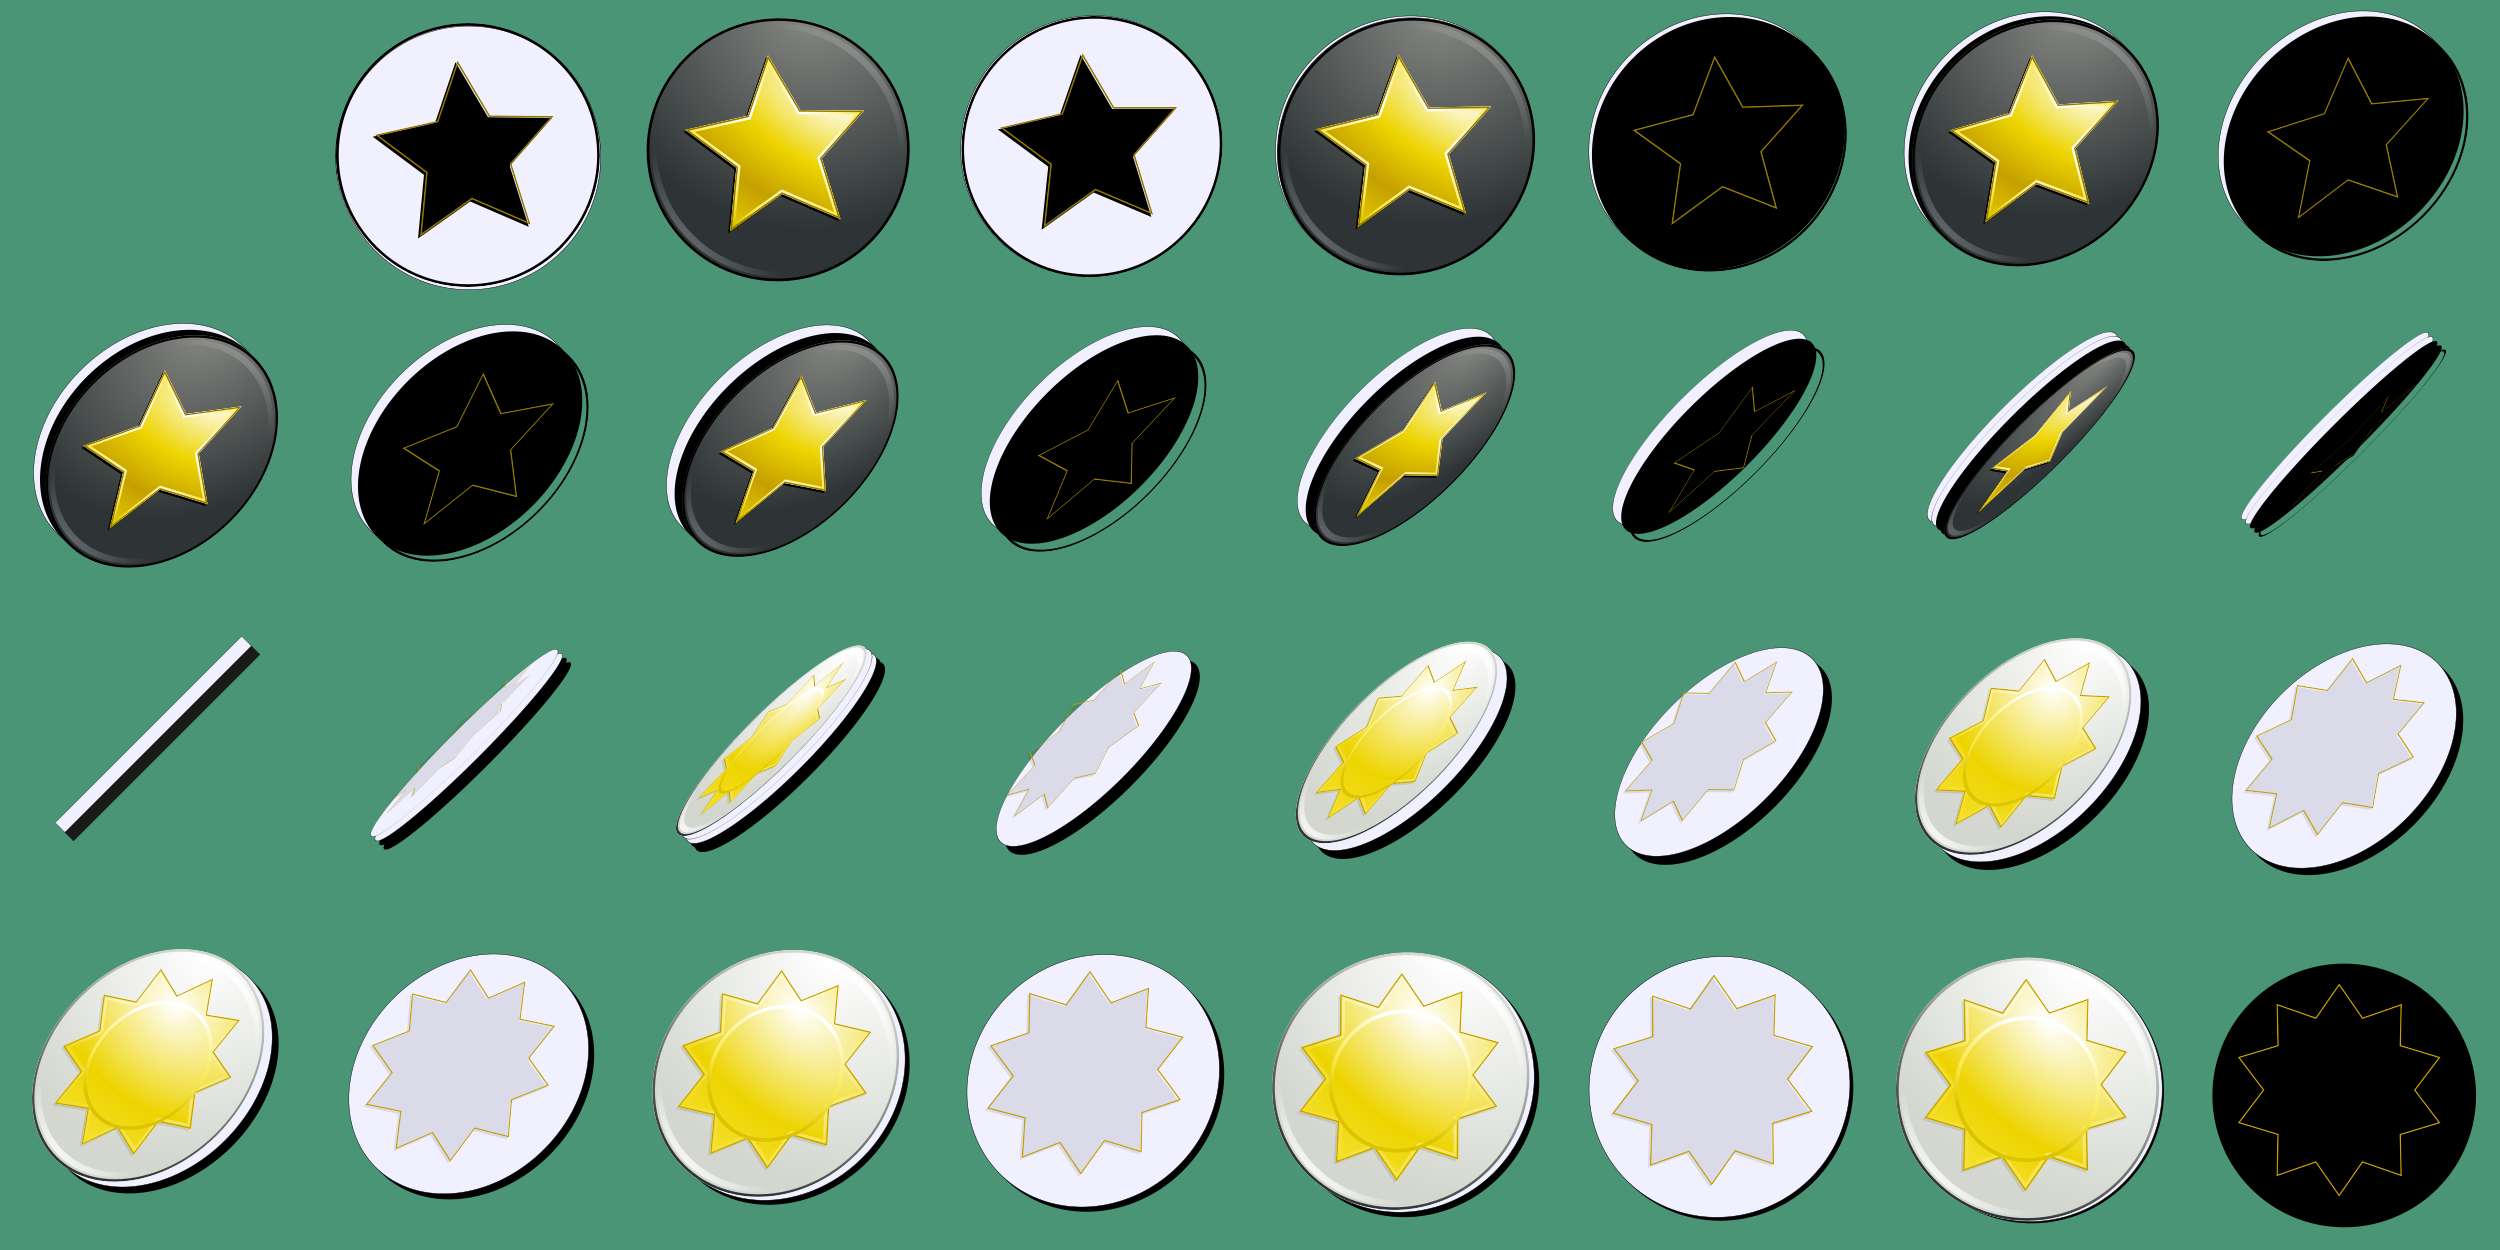 <?xml version="1.0" encoding="UTF-8" standalone="no"?>
<!-- Created with Inkscape (http://www.inkscape.org/) -->

<svg
   xmlns:dc="http://purl.org/dc/elements/1.1/"
   xmlns:cc="http://creativecommons.org/ns#"
   xmlns:rdf="http://www.w3.org/1999/02/22-rdf-syntax-ns#"
   xmlns:svg="http://www.w3.org/2000/svg"
   xmlns="http://www.w3.org/2000/svg"
   xmlns:xlink="http://www.w3.org/1999/xlink"
   xmlns:sodipodi="http://sodipodi.sourceforge.net/DTD/sodipodi-0.dtd"
   xmlns:inkscape="http://www.inkscape.org/namespaces/inkscape"
   width="512"
   height="256"
   id="svg3000"
   sodipodi:version="0.32"
   inkscape:version="0.48.4 r9939"
   version="1.0"
   sodipodi:docname="sun_and_star.svg">
  <defs
     id="defs3001">
    <clipPath
       clipPathUnits="userSpaceOnUse"
       id="clipPath3843-0">
      <path
         sodipodi:type="arc"
         style="fill:none;stroke:#000000;stroke-width:0.679;stroke-linecap:butt;stroke-linejoin:miter;stroke-miterlimit:4;stroke-opacity:1;stroke-dasharray:none;stroke-dashoffset:0;marker:none;visibility:visible;display:inline;overflow:visible;enable-background:accumulate"
         id="path3845-8"
         sodipodi:cx="-186.5"
         sodipodi:cy="103.5"
         sodipodi:rx="79.5"
         sodipodi:ry="79.5"
         d="m -107,103.5 a 79.5,79.5 0 1 1 -159,0 79.5,79.5 0 1 1 159,0 z"
         transform="matrix(1.472,0,0,1.472,403.472,15.679)" />
    </clipPath>
    <radialGradient
       inkscape:collect="always"
       xlink:href="#linearGradient5707-6"
       id="radialGradient4731"
       gradientUnits="userSpaceOnUse"
       gradientTransform="matrix(2.108,0,0,1.649,239.692,-19.529)"
       cx="-216.353"
       cy="30.086"
       fx="-216.353"
       fy="30.086"
       r="79.5" />
    <linearGradient
       id="linearGradient5707-6">
      <stop
         style="stop-color:#ffffff;stop-opacity:1"
         offset="0"
         id="stop5709-3" />
      <stop
         style="stop-color:#d3d7cf;stop-opacity:1"
         offset="1"
         id="stop5711-5" />
    </linearGradient>
    <linearGradient
       inkscape:collect="always"
       xlink:href="#linearGradient6487"
       id="linearGradient4733"
       gradientUnits="userSpaceOnUse"
       x1="-168.691"
       y1="169.963"
       x2="-204.309"
       y2="37.037" />
    <linearGradient
       inkscape:collect="always"
       id="linearGradient6487">
      <stop
         style="stop-color:#2e3436;stop-opacity:1"
         offset="0"
         id="stop6489" />
      <stop
         style="stop-color:#d3d7cf;stop-opacity:1"
         offset="1"
         id="stop6491" />
    </linearGradient>
    <filter
       color-interpolation-filters="sRGB"
       inkscape:collect="always"
       id="filter5723-0">
      <feGaussianBlur
         inkscape:collect="always"
         stdDeviation="2.434"
         id="feGaussianBlur5725-80" />
    </filter>
    <radialGradient
       inkscape:collect="always"
       xlink:href="#linearGradient5734-1"
       id="radialGradient4735"
       gradientUnits="userSpaceOnUse"
       gradientTransform="matrix(1.622,0,0,0.832,431.454,98.562)"
       cx="-186.5"
       cy="234.357"
       fx="-186.5"
       fy="234.357"
       r="76.5" />
    <linearGradient
       inkscape:collect="always"
       id="linearGradient5734-1">
      <stop
         style="stop-color:#ffffff;stop-opacity:1;"
         offset="0"
         id="stop5736-1" />
      <stop
         style="stop-color:#ffffff;stop-opacity:0;"
         offset="1"
         id="stop5738-3" />
    </linearGradient>
    <radialGradient
       inkscape:collect="always"
       xlink:href="#linearGradient5734-1"
       id="radialGradient4737"
       gradientUnits="userSpaceOnUse"
       gradientTransform="matrix(1.102,0,0,-0.565,19.014,151.214)"
       cx="-186.5"
       cy="234.357"
       fx="-186.5"
       fy="234.357"
       r="76.5" />
    <filter
       color-interpolation-filters="sRGB"
       inkscape:collect="always"
       id="filter5750-9">
      <feGaussianBlur
         inkscape:collect="always"
         stdDeviation="1.476"
         id="feGaussianBlur5752-3" />
    </filter>
    <filter
       color-interpolation-filters="sRGB"
       inkscape:collect="always"
       id="filter5186-0">
      <feGaussianBlur
         inkscape:collect="always"
         stdDeviation="0.492"
         id="feGaussianBlur5188-5" />
    </filter>
    <clipPath
       clipPathUnits="userSpaceOnUse"
       id="clipPath5084-4">
      <path
         sodipodi:type="star"
         style="color:#bebebe;fill:none;stroke:#000000;stroke-width:1.781;marker:none;visibility:visible;display:inline;overflow:visible;enable-background:new"
         id="path5086-2"
         sodipodi:sides="10"
         sodipodi:cx="-1462.125"
         sodipodi:cy="286"
         sodipodi:r1="24.915482"
         sodipodi:r2="17.853678"
         sodipodi:arg1="1.0471976"
         sodipodi:arg2="1.3613569"
         inkscape:flatsided="false"
         inkscape:rounded="0"
         inkscape:randomized="0"
         d="m -1449.667,307.577 -8.746,-4.114 -6.316,7.315 -4.657,-8.469 -9.41,2.206 1.21,-9.589 -8.909,-3.747 6.615,-7.046 -5.005,-8.268 9.493,-1.812 0.81,-9.631 8.746,4.114 6.316,-7.315 4.657,8.469 9.41,-2.206 -1.21,9.589 8.909,3.747 -6.615,7.046 5.005,8.268 -9.493,1.812 z"
         inkscape:transform-center-x="-0.43730529"
         inkscape:transform-center-y="-2.1131981"
         transform="matrix(1.506,-0.403,0.403,1.506,2174.074,-924.664)" />
    </clipPath>
    <radialGradient
       inkscape:collect="always"
       xlink:href="#linearGradient5092-5"
       id="radialGradient4739"
       gradientUnits="userSpaceOnUse"
       gradientTransform="matrix(3.299,0.884,-0.513,1.915,3510.093,1045.598)"
       cx="-1465.713"
       cy="272.055"
       fx="-1465.713"
       fy="272.055"
       r="24.371" />
    <linearGradient
       id="linearGradient5092-5">
      <stop
         style="stop-color:#ffffff;stop-opacity:1"
         offset="0"
         id="stop5094-9" />
      <stop
         id="stop5100-46"
         offset="0.5"
         style="stop-color:#edd400;stop-opacity:1" />
      <stop
         style="stop-color:#fce94f;stop-opacity:1"
         offset="1"
         id="stop5096-19" />
    </linearGradient>
    <filter
       color-interpolation-filters="sRGB"
       inkscape:collect="always"
       id="filter5088-5">
      <feGaussianBlur
         inkscape:collect="always"
         stdDeviation="0.246"
         id="feGaussianBlur5090-6" />
    </filter>
    <radialGradient
       inkscape:collect="always"
       xlink:href="#linearGradient5141-9"
       id="radialGradient4741"
       gradientUnits="userSpaceOnUse"
       gradientTransform="matrix(2.89,1.669,-0.516,0.894,2911.181,2469.895)"
       cx="-1462.125"
       cy="286"
       fx="-1462.125"
       fy="286"
       r="23.29" />
    <linearGradient
       inkscape:collect="always"
       id="linearGradient5141-9">
      <stop
         style="stop-color:#ffffff;stop-opacity:1;"
         offset="0"
         id="stop5143-5" />
      <stop
         style="stop-color:#ffffff;stop-opacity:0;"
         offset="1"
         id="stop5145-2" />
    </linearGradient>
    <radialGradient
       inkscape:collect="always"
       xlink:href="#linearGradient5216-6"
       id="radialGradient4743"
       gradientUnits="userSpaceOnUse"
       gradientTransform="matrix(1.921,-1.3190971e-7,1.20377e-7,1.753,1362.975,-192.484)"
       cx="-1479.156"
       cy="255.465"
       fx="-1479.156"
       fy="255.465"
       r="35.051" />
    <linearGradient
       id="linearGradient5216-6">
      <stop
         style="stop-color:#ffffff;stop-opacity:1"
         offset="0"
         id="stop5218-4" />
      <stop
         id="stop5226-7"
         offset="0.316"
         style="stop-color:#ffffff;stop-opacity:1" />
      <stop
         id="stop5224-8"
         offset="0.783"
         style="stop-color:#fce94f;stop-opacity:1" />
      <stop
         style="stop-color:#dbc400;stop-opacity:1"
         offset="1"
         id="stop5220-8" />
    </linearGradient>
    <clipPath
       clipPathUnits="userSpaceOnUse"
       id="clipPath3843-4-4">
      <path
         sodipodi:type="arc"
         style="fill:none;stroke:#000000;stroke-width:0.679;stroke-linecap:butt;stroke-linejoin:miter;stroke-miterlimit:4;stroke-opacity:1;stroke-dasharray:none;stroke-dashoffset:0;marker:none;visibility:visible;display:inline;overflow:visible;enable-background:accumulate"
         id="path3845-4-1"
         sodipodi:cx="-186.5"
         sodipodi:cy="103.5"
         sodipodi:rx="79.5"
         sodipodi:ry="79.5"
         d="m -107,103.5 a 79.5,79.5 0 1 1 -159,0 79.5,79.5 0 1 1 159,0 z"
         transform="matrix(1.472,0,0,1.472,403.472,15.679)" />
    </clipPath>
    <radialGradient
       inkscape:collect="always"
       xlink:href="#linearGradient5707-9-0"
       id="radialGradient6380"
       gradientUnits="userSpaceOnUse"
       gradientTransform="matrix(1.688,0,0,1.688,160.102,-19.852)"
       cx="-232.875"
       cy="28.875"
       fx="-232.875"
       fy="28.875"
       r="79.5" />
    <linearGradient
       inkscape:collect="always"
       id="linearGradient5707-9-0">
      <stop
         style="stop-color:#888a85;stop-opacity:1"
         offset="0"
         id="stop5709-7-8" />
      <stop
         style="stop-color:#2e3436;stop-opacity:1"
         offset="1"
         id="stop5711-2-3" />
    </linearGradient>
    <filter
       color-interpolation-filters="sRGB"
       inkscape:collect="always"
       id="filter5723-5-5">
      <feGaussianBlur
         inkscape:collect="always"
         stdDeviation="2.434"
         id="feGaussianBlur5725-8-6" />
    </filter>
    <radialGradient
       inkscape:collect="always"
       xlink:href="#linearGradient5734-0-9"
       id="radialGradient6382"
       gradientUnits="userSpaceOnUse"
       gradientTransform="matrix(1.622,0,0,0.832,431.454,98.562)"
       cx="-186.5"
       cy="234.357"
       fx="-186.5"
       fy="234.357"
       r="76.5" />
    <linearGradient
       inkscape:collect="always"
       id="linearGradient5734-0-9">
      <stop
         style="stop-color:#ffffff;stop-opacity:1;"
         offset="0"
         id="stop5736-2-9" />
      <stop
         style="stop-color:#ffffff;stop-opacity:0;"
         offset="1"
         id="stop5738-4-0" />
    </linearGradient>
    <radialGradient
       inkscape:collect="always"
       xlink:href="#linearGradient5734-0-9"
       id="radialGradient6384"
       gradientUnits="userSpaceOnUse"
       gradientTransform="matrix(1.102,0,0,-0.565,19.014,151.214)"
       cx="-186.5"
       cy="234.357"
       fx="-186.5"
       fy="234.357"
       r="76.5" />
    <filter
       color-interpolation-filters="sRGB"
       inkscape:collect="always"
       id="filter5750-6-6">
      <feGaussianBlur
         inkscape:collect="always"
         stdDeviation="1.476"
         id="feGaussianBlur5752-5-3" />
    </filter>
    <filter
       color-interpolation-filters="sRGB"
       inkscape:collect="always"
       id="filter5422-7">
      <feGaussianBlur
         inkscape:collect="always"
         stdDeviation="0.684"
         id="feGaussianBlur5424-5" />
    </filter>
    <clipPath
       clipPathUnits="userSpaceOnUse"
       id="clipPath5380-6">
      <path
         sodipodi:type="star"
         style="color:#bebebe;fill:none;stroke:#000000;stroke-width:1.781;marker:none;visibility:visible;display:inline;overflow:visible;enable-background:new"
         id="path5382-5"
         sodipodi:sides="5"
         sodipodi:cx="-1942"
         sodipodi:cy="46"
         sodipodi:r1="24.41823"
         sodipodi:r2="11.67305"
         sodipodi:arg1="1.3089969"
         sodipodi:arg2="1.9373154"
         inkscape:flatsided="false"
         inkscape:rounded="0"
         inkscape:randomized="0"
         d="m -1935.68,69.586 -10.503,-12.688 -16.296,2.401 8.822,-13.91 -7.319,-14.756 15.955,4.092 11.772,-11.521 1.039,16.439 14.595,7.636 -15.313,6.068 z"
         inkscape:transform-center-x="-1.9529575"
         inkscape:transform-center-y="0.39490872"
         transform="matrix(1.411,0,0,1.411,2940.806,31.102)" />
    </clipPath>
    <radialGradient
       inkscape:collect="always"
       xlink:href="#linearGradient6232"
       id="radialGradient6386"
       gradientUnits="userSpaceOnUse"
       gradientTransform="matrix(-3.539,0.948,-0.502,-1.875,-8788.915,1915.217)"
       cx="-1938.658"
       cy="26.981"
       fx="-1938.658"
       fy="26.981"
       r="23.495" />
    <linearGradient
       id="linearGradient6232">
      <stop
         id="stop6234"
         offset="0"
         style="stop-color:#ffffff;stop-opacity:1" />
      <stop
         style="stop-color:#edd400;stop-opacity:1"
         offset="0.388"
         id="stop6236" />
      <stop
         style="stop-color:#c4a000;stop-opacity:1"
         offset="0.661"
         id="stop6238" />
      <stop
         id="stop6240"
         offset="1"
         style="stop-color:#edd400;stop-opacity:1" />
    </linearGradient>
    <radialGradient
       inkscape:collect="always"
       xlink:href="#linearGradient5216-6-9"
       id="radialGradient6388"
       gradientUnits="userSpaceOnUse"
       gradientTransform="matrix(1.38,-0.37,0.295,1.101,723.123,-721.971)"
       cx="-1940.9"
       cy="42.331"
       fx="-1940.9"
       fy="42.331"
       r="22.432" />
    <linearGradient
       id="linearGradient5216-6-9">
      <stop
         style="stop-color:#ffffff;stop-opacity:1"
         offset="0"
         id="stop5218-4-0" />
      <stop
         id="stop5226-7-2"
         offset="0.316"
         style="stop-color:#ffffff;stop-opacity:1" />
      <stop
         id="stop5224-8-6"
         offset="0.783"
         style="stop-color:#fce94f;stop-opacity:1" />
      <stop
         style="stop-color:#dbc400;stop-opacity:1"
         offset="1"
         id="stop5220-8-8" />
    </linearGradient>
    <filter
       color-interpolation-filters="sRGB"
       inkscape:collect="always"
       id="filter5396-6">
      <feGaussianBlur
         inkscape:collect="always"
         stdDeviation="0.228"
         id="feGaussianBlur5398-9" />
    </filter>
  </defs>
  <sodipodi:namedview
     id="base"
     pagecolor="#ffffff"
     bordercolor="#666666"
     borderopacity="1.0"
     inkscape:pageopacity="0.0"
     inkscape:pageshadow="2"
     inkscape:zoom="1.8144531"
     inkscape:cx="391.74888"
     inkscape:cy="95.169714"
     inkscape:current-layer="layer5"
     inkscape:document-units="px"
     inkscape:window-width="1680"
     inkscape:window-height="984"
     inkscape:window-x="0"
     inkscape:window-y="27"
     showgrid="true"
     inkscape:window-maximized="1" />
  <g
     inkscape:groupmode="layer"
     id="layer5"
     inkscape:label="Background">
    <rect
       style="fill:#4a9575;fill-opacity:1"
       id="rect8368"
       width="512"
       height="256"
       x="0"
       y="0" />
  </g>
  <g
     id="layer1"
     inkscape:label="Layer 1"
     inkscape:groupmode="layer" />
  <g
     style="display:inline;enable-background:new"
     id="g1000"
     clip-path="url(#clipPath3843-4-4)"
     transform="matrix(0.231,0,0,0.231,65.904,-6.851)">
    <path
       sodipodi:type="arc"
       style="fill:url(#radialGradient6380);fill-opacity:1;fill-rule:nonzero;stroke:none;stroke-width:1;marker:none;visibility:visible;display:inline;overflow:visible;enable-background:accumulate"
       id="path5705-1-8"
       sodipodi:cx="-186.5"
       sodipodi:cy="103.5"
       sodipodi:rx="79.5"
       sodipodi:ry="79.5"
       d="m -107,103.5 c 0,43.907 -35.593,79.5 -79.5,79.5 -43.907,0 -79.5,-35.593 -79.5,-79.5 0,-43.907 35.593,-79.5 79.5,-79.5 43.907,0 79.5,35.593 79.5,79.5 z"
       transform="matrix(1.472,0,0,1.472,403.472,15.679)" />
    <path
       sodipodi:type="arc"
       style="fill:none;stroke:#000000;stroke-width:3.312;stroke-linecap:butt;stroke-linejoin:miter;stroke-miterlimit:4;stroke-opacity:1;stroke-dasharray:none;stroke-dashoffset:0;marker:none;visibility:visible;display:inline;overflow:visible;filter:url(#filter5723-5-5);enable-background:accumulate"
       id="path5715-3-1"
       sodipodi:cx="-186.5"
       sodipodi:cy="103.5"
       sodipodi:rx="79.5"
       sodipodi:ry="79.5"
       d="m -107,103.5 c 0,43.907 -35.593,79.5 -79.5,79.5 -43.907,0 -79.5,-35.593 -79.5,-79.5 0,-43.907 35.593,-79.5 79.5,-79.5 43.907,0 79.5,35.593 79.5,79.5 z"
       clip-path="none"
       transform="matrix(1.472,0,0,1.472,403.472,15.679)" />
    <path
       style="opacity:0.3;fill:url(#radialGradient6382);fill-opacity:1;fill-rule:nonzero;stroke:none;stroke-width:1;marker:none;visibility:visible;display:inline;overflow:visible;enable-background:accumulate"
       d="m 16.461,165.103 c -0.024,0.965 -0.046,1.926 -0.046,2.897 0,62.147 50.438,112.585 112.585,112.585 62.147,0 112.585,-50.438 112.585,-112.585 0,-0.971 -0.021,-1.932 -0.046,-2.897 C 239.949,225.866 190.145,274.698 129,274.698 67.855,274.698 18.051,225.866 16.461,165.103 z"
       id="path5727-3-2"
       inkscape:connector-curvature="0" />
    <path
       style="opacity:0.484;fill:url(#radialGradient6384);fill-opacity:1;fill-rule:nonzero;stroke:none;stroke-width:1;marker:none;visibility:visible;display:inline;overflow:visible;filter:url(#filter5750-6-6);enable-background:accumulate"
       d="m -262.969,106 c -0.017,-0.656 -0.031,-1.309 -0.031,-1.969 0,-42.228 34.272,-76.5 76.5,-76.5 42.228,0 76.5,34.272 76.5,76.5 0,0.66 -0.015,1.313 -0.031,1.969 -1.08,-41.288 -34.921,-74.469 -76.469,-74.469 -41.547,10e-6 -75.388,33.181 -76.469,74.469 z"
       id="path5742-3-2"
       transform="matrix(1.472,0,0,1.472,403.472,15.679)"
       inkscape:connector-curvature="0" />
    <g
       transform="matrix(2.438,0,0,2.438,-360.938,-66)"
       style="display:inline;enable-background:new"
       id="g5452">
      <path
         sodipodi:type="star"
         style="color:#bebebe;fill:#000000;fill-opacity:1;fill-rule:nonzero;stroke:none;stroke-width:1.781;marker:none;visibility:visible;display:inline;overflow:visible;filter:url(#filter5422-7);enable-background:new"
         id="path4788-2"
         sodipodi:sides="5"
         sodipodi:cx="-1942"
         sodipodi:cy="46"
         sodipodi:r1="24.41823"
         sodipodi:r2="11.67305"
         sodipodi:arg1="1.3089969"
         sodipodi:arg2="1.9373154"
         inkscape:flatsided="false"
         inkscape:rounded="0"
         inkscape:randomized="0"
         d="m -1935.68,69.586 -10.503,-12.688 -16.296,2.401 8.822,-13.91 -7.319,-14.756 15.955,4.092 11.772,-11.521 1.039,16.439 14.595,7.636 -15.313,6.068 z"
         inkscape:transform-center-x="-1.9529575"
         inkscape:transform-center-y="0.39490872"
         transform="matrix(1.411,0,0,1.411,2940.806,32.102)" />
      <g
         clip-path="url(#clipPath5380-6)"
         id="g5369">
        <path
           sodipodi:type="star"
           style="color:#bebebe;fill:url(#radialGradient6386);fill-opacity:1;fill-rule:nonzero;stroke:url(#radialGradient6388);stroke-width:2.126;stroke-miterlimit:4;stroke-dasharray:none;marker:none;visibility:visible;display:inline;overflow:visible;enable-background:new"
           id="path4788"
           sodipodi:sides="5"
           sodipodi:cx="-1942"
           sodipodi:cy="46"
           sodipodi:r1="24.41823"
           sodipodi:r2="11.67305"
           sodipodi:arg1="1.3089969"
           sodipodi:arg2="1.9373154"
           inkscape:flatsided="false"
           inkscape:rounded="0"
           inkscape:randomized="0"
           d="m -1935.68,69.586 -10.503,-12.688 -16.296,2.401 8.822,-13.91 -7.319,-14.756 15.955,4.092 11.772,-11.521 1.039,16.439 14.595,7.636 -15.313,6.068 z"
           inkscape:transform-center-x="-1.9529575"
           inkscape:transform-center-y="0.39490872"
           transform="matrix(1.411,0,0,1.411,2940.806,31.102)" />
        <path
           sodipodi:type="star"
           style="color:#bebebe;fill:none;stroke:#937800;stroke-width:0.851;stroke-miterlimit:4;stroke-opacity:1;stroke-dasharray:none;marker:none;visibility:visible;display:inline;overflow:visible;filter:url(#filter5396-6);enable-background:new"
           id="path4788-5"
           sodipodi:sides="5"
           sodipodi:cx="-1942"
           sodipodi:cy="46"
           sodipodi:r1="24.41823"
           sodipodi:r2="11.67305"
           sodipodi:arg1="1.3089969"
           sodipodi:arg2="1.9373154"
           inkscape:flatsided="false"
           inkscape:rounded="0"
           inkscape:randomized="0"
           d="m -1935.68,69.586 -10.503,-12.688 -16.296,2.401 8.822,-13.91 -7.319,-14.756 15.955,4.092 11.772,-11.521 1.039,16.439 14.595,7.636 -15.313,6.068 z"
           inkscape:transform-center-x="-1.9529575"
           inkscape:transform-center-y="0.39490872"
           transform="matrix(1.411,0,0,1.411,2940.806,31.102)" />
      </g>
    </g>
  </g>
  <g
     style="display:inline;enable-background:new"
     id="g1010"
     clip-path="url(#clipPath3843-0)"
     transform="matrix(0.231,0,0,0.231,66.099,-6.462)">
    <path
       sodipodi:type="arc"
       style="fill:url(#radialGradient4731);fill-opacity:1;fill-rule:nonzero;stroke:none;stroke-width:1;marker:none;visibility:visible;display:inline;overflow:visible;enable-background:accumulate"
       id="path5705-15"
       sodipodi:cx="-186.5"
       sodipodi:cy="103.5"
       sodipodi:rx="79.5"
       sodipodi:ry="79.5"
       d="m -107,103.5 c 0,43.907 -35.593,79.5 -79.5,79.5 -43.907,0 -79.5,-35.593 -79.5,-79.5 0,-43.907 35.593,-79.5 79.5,-79.5 43.907,0 79.5,35.593 79.5,79.5 z"
       transform="matrix(1.472,0,0,1.472,403.472,15.679)" />
    <path
       sodipodi:type="arc"
       style="fill:none;stroke:url(#linearGradient4733);stroke-width:3.312;stroke-linecap:butt;stroke-linejoin:miter;stroke-miterlimit:4;stroke-opacity:1;stroke-dasharray:none;stroke-dashoffset:0;marker:none;visibility:visible;display:inline;overflow:visible;filter:url(#filter5723-0);enable-background:accumulate"
       id="path5715-0"
       sodipodi:cx="-186.5"
       sodipodi:cy="103.5"
       sodipodi:rx="79.5"
       sodipodi:ry="79.5"
       d="m -107,103.5 c 0,43.907 -35.593,79.5 -79.5,79.5 -43.907,0 -79.5,-35.593 -79.5,-79.5 0,-43.907 35.593,-79.5 79.5,-79.5 43.907,0 79.5,35.593 79.5,79.5 z"
       clip-path="none"
       transform="matrix(1.472,0,0,1.472,403.472,15.679)" />
    <path
       style="fill:url(#radialGradient4735);fill-opacity:1;fill-rule:nonzero;stroke:none;stroke-width:1;marker:none;visibility:visible;display:inline;overflow:visible;enable-background:accumulate"
       d="m 16.461,165.103 c -0.024,0.965 -0.046,1.926 -0.046,2.897 0,62.147 50.438,112.585 112.585,112.585 62.147,0 112.585,-50.438 112.585,-112.585 0,-0.971 -0.021,-1.932 -0.046,-2.897 C 239.949,225.866 190.145,274.698 129,274.698 67.855,274.698 18.051,225.866 16.461,165.103 z"
       id="path5727-6"
       inkscape:connector-curvature="0" />
    <path
       style="fill:url(#radialGradient4737);fill-opacity:1;fill-rule:nonzero;stroke:none;stroke-width:1;marker:none;visibility:visible;display:inline;overflow:visible;filter:url(#filter5750-9);enable-background:accumulate"
       d="m -262.969,106 c -0.017,-0.656 -0.031,-1.309 -0.031,-1.969 0,-42.228 34.272,-76.5 76.5,-76.5 42.228,0 76.5,34.272 76.5,76.5 0,0.66 -0.015,1.313 -0.031,1.969 -1.08,-41.288 -34.921,-74.469 -76.469,-74.469 -41.547,10e-6 -75.388,33.181 -76.469,74.469 z"
       id="path5742-5"
       transform="matrix(1.472,0,0,1.472,403.472,15.679)"
       inkscape:connector-curvature="0" />
    <g
       style="display:inline;enable-background:new"
       id="g5228"
       transform="matrix(2.438,0,0,2.438,82.688,-66)">
      <path
         sodipodi:type="star"
         style="opacity:0.3;color:#bebebe;fill:#000000;fill-opacity:1;fill-rule:nonzero;stroke:none;stroke-width:1.781;marker:none;visibility:visible;display:inline;overflow:visible;filter:url(#filter5186-0);enable-background:new"
         id="path4820-33"
         sodipodi:sides="10"
         sodipodi:cx="-1462.125"
         sodipodi:cy="286"
         sodipodi:r1="24.915482"
         sodipodi:r2="17.853678"
         sodipodi:arg1="1.0471976"
         sodipodi:arg2="1.3613569"
         inkscape:flatsided="false"
         inkscape:rounded="0"
         inkscape:randomized="0"
         d="m -1449.667,307.577 -8.746,-4.114 -6.316,7.315 -4.657,-8.469 -9.41,2.206 1.21,-9.589 -8.909,-3.747 6.615,-7.046 -5.005,-8.268 9.493,-1.812 0.81,-9.631 8.746,4.114 6.316,-7.315 4.657,8.469 9.41,-2.206 -1.21,9.589 8.909,3.747 -6.615,7.046 5.005,8.268 -9.493,1.812 z"
         inkscape:transform-center-x="-0.43730529"
         inkscape:transform-center-y="-2.1131981"
         transform="matrix(1.506,-0.403,0.403,1.506,2104.074,-923.664)" />
      <g
         transform="translate(-70,0)"
         clip-path="url(#clipPath5084-4)"
         id="g5073">
        <path
           sodipodi:type="star"
           style="color:#bebebe;fill:url(#radialGradient4739);fill-opacity:1;fill-rule:nonzero;stroke:none;stroke-width:1.781;marker:none;visibility:visible;display:inline;overflow:visible;enable-background:new"
           id="path4820"
           sodipodi:sides="10"
           sodipodi:cx="-1462.125"
           sodipodi:cy="286"
           sodipodi:r1="24.915482"
           sodipodi:r2="17.853678"
           sodipodi:arg1="1.0471976"
           sodipodi:arg2="1.3613569"
           inkscape:flatsided="false"
           inkscape:rounded="0"
           inkscape:randomized="0"
           d="m -1449.667,307.577 -8.746,-4.114 -6.316,7.315 -4.657,-8.469 -9.41,2.206 1.21,-9.589 -8.909,-3.747 6.615,-7.046 -5.005,-8.268 9.493,-1.812 0.81,-9.631 8.746,4.114 6.316,-7.315 4.657,8.469 9.41,-2.206 -1.21,9.589 8.909,3.747 -6.615,7.046 5.005,8.268 -9.493,1.812 z"
           inkscape:transform-center-x="-0.43730529"
           inkscape:transform-center-y="-2.1131981"
           transform="matrix(1.506,-0.403,0.403,1.506,2174.074,-924.664)" />
        <path
           sodipodi:type="star"
           style="color:#bebebe;fill:none;stroke:#c4a000;stroke-width:0.642;stroke-miterlimit:4;stroke-dasharray:none;marker:none;visibility:visible;display:inline;overflow:visible;filter:url(#filter5088-5);enable-background:new"
           id="path4820-3"
           sodipodi:sides="10"
           sodipodi:cx="-1462.125"
           sodipodi:cy="286"
           sodipodi:r1="24.915482"
           sodipodi:r2="17.853678"
           sodipodi:arg1="1.0471976"
           sodipodi:arg2="1.3613569"
           inkscape:flatsided="false"
           inkscape:rounded="0"
           inkscape:randomized="0"
           d="m -1449.667,307.577 -8.746,-4.114 -6.316,7.315 -4.657,-8.469 -9.41,2.206 1.21,-9.589 -8.909,-3.747 6.615,-7.046 -5.005,-8.268 9.493,-1.812 0.81,-9.631 8.746,4.114 6.316,-7.315 4.657,8.469 9.41,-2.206 -1.21,9.589 8.909,3.747 -6.615,7.046 5.005,8.268 -9.493,1.812 z"
           inkscape:transform-center-x="-0.43730529"
           inkscape:transform-center-y="-2.1131981"
           transform="matrix(1.506,-0.403,0.403,1.506,2174.074,-924.664)" />
      </g>
      <path
         transform="matrix(1.506,-0.403,0.403,1.506,2104.074,-924.664)"
         d="m -1459.688,262.625 -5.531,6.438 a 0.809,0.809 0 0 1 -0.969,0.188 l -7.688,-3.594 -0.719,8.469 a 0.809,0.809 0 0 1 -0.656,0.719 l -8.344,1.594 4.406,7.281 a 0.809,0.809 0 0 1 -0.094,0.969 l -5.813,6.219 7.813,3.281 a 0.809,0.809 0 0 1 0.5,0.844 l -1.031,8.438 8.25,-1.938 a 0.809,0.809 0 0 1 0.906,0.406 l 4.094,7.438 5.531,-6.438 a 0.809,0.809 0 0 1 0.969,-0.188 l 7.688,3.594 0.719,-8.469 a 0.809,0.809 0 0 1 0.656,-0.719 l 8.344,-1.594 -4.406,-7.281 a 0.809,0.809 0 0 1 0.094,-0.969 l 5.813,-6.219 -7.813,-3.281 a 0.809,0.809 0 0 1 -0.5,-0.844 l 1.031,-8.438 -8.25,1.938 a 0.809,0.809 0 0 1 -0.906,-0.406 l -4.094,-7.438 z"
         id="path5139"
         style="opacity:0.541;color:#bebebe;fill:none;stroke:url(#radialGradient4741);stroke-width:0.642;stroke-miterlimit:4;stroke-dasharray:none;marker:none;visibility:visible;display:inline;overflow:visible;enable-background:new"
         inkscape:original="M -1459.5312 261.21875 L -1465.8438 268.53125 L -1474.5938 264.4375 L -1475.4062 274.0625 L -1484.875 275.875 L -1479.875 284.125 L -1486.5 291.1875 L -1477.5938 294.9375 L -1478.7812 304.53125 L -1469.375 302.3125 L -1464.7188 310.78125 L -1458.4062 303.46875 L -1449.6562 307.5625 L -1448.8438 297.9375 L -1439.375 296.125 L -1444.375 287.875 L -1437.75 280.8125 L -1446.6562 277.0625 L -1445.4688 267.46875 L -1454.875 269.6875 L -1459.5312 261.21875 z "
         inkscape:radius="-0.80846995"
         sodipodi:type="inkscape:offset" />
      <path
         transform="matrix(0.76,0,0,0.76,1129.54,-122.166)"
         d="m -1427.295,287.095 c 0,18.843 -15.275,34.118 -34.118,34.118 -18.843,0 -34.118,-15.275 -34.118,-34.118 0,-18.843 15.275,-34.118 34.118,-34.118 18.843,0 34.118,15.275 34.118,34.118 z"
         sodipodi:ry="34.117901"
         sodipodi:rx="34.117901"
         sodipodi:cy="287.09531"
         sodipodi:cx="-1461.413"
         id="path4796-7-9"
         style="color:#bebebe;fill:none;stroke:url(#radialGradient4743);stroke-width:1.867;marker:none;visibility:visible;display:inline;overflow:visible;enable-background:new"
         sodipodi:type="arc" />
    </g>
  </g>
  <path
     sodipodi:type="arc"
     style="fill:black;fill-opacity:1;stroke:black;stroke-width:0;stroke-miterlimit:4;stroke-dasharray:none;stroke-dashoffset:0;stroke-opacity:0"
     id="path1020"
     sodipodi:cx="32"
     sodipodi:cy="32"
     sodipodi:rx="27"
     sodipodi:ry="27"
     d="M 59 32 A 27 27 0 1 1  5,32 A 27 27 0 1 1  59 32 z"
     transform="translate(64,0)" />
  <path
     sodipodi:type="arc"
     style="opacity:1;fill:#f0f0ff;fill-opacity:1;stroke:black;stroke-width:0.1;stroke-miterlimit:4;stroke-dasharray:none;stroke-dashoffset:0;stroke-opacity:1"
     id="path1030"
     sodipodi:cx="32"
     sodipodi:cy="32"
     sodipodi:rx="27"
     sodipodi:ry="27"
     d="M 59 32 A 27 27 0 1 1  5,32 A 27 27 0 1 1  59 32 z"
     transform="translate(64,0)" />
  <g
     id="g3010"
     transform="matrix(0.707,0.707,-0.707,0.707,50.776,-58.5)">
    <use
       height="256"
       width="512"
       id="use3011"
       xlink:href="#path1030"
       y="0"
       x="0"
       transform="translate(0.25,0.25)" />
    <use
       height="256"
       width="512"
       id="use3012"
       xlink:href="#g1000"
       y="0"
       x="0" />
  </g>
  <g
     id="g3020"
     transform="matrix(0.703,0.703,-0.707,0.707,114.7,-59.2)">
    <use
       height="256"
       width="512"
       id="use3023"
       xlink:href="#g1000"
       y="0"
       x="0" />
  </g>
  <g
     transform="matrix(0.692,0.692,-0.707,0.707,180,-58.8)"
     id="g3030">
    <use
       x="0"
       y="0"
       xlink:href="#path1030"
       id="use3031"
       transform="translate(-0.5,0)"
       width="512"
       height="256" />
    <use
       x="0"
       y="0"
       xlink:href="#g1000"
       id="use3033"
       width="512"
       height="256" />
  </g>
  <g
     transform="matrix(0.672,0.672,-0.707,0.707,246,-57.2)"
     id="g3040">
    <use
       x="0"
       y="0"
       xlink:href="#path1030"
       id="use3041"
       transform="translate(-0.5,0)"
       width="512"
       height="256" />
    <use
       x="0"
       y="0"
       xlink:href="#path1020"
       id="use3042"
       width="512"
       height="256" />
    <use
       x="0"
       y="0"
       xlink:href="#g1000"
       id="use3043"
       transform="translate(0.5,0)"
       width="512"
       height="256" />
  </g>
  <g
     transform="matrix(0.646,0.646,-0.707,0.707,312.5,-55.3)"
     id="g3050">
    <use
       x="0"
       y="0"
       xlink:href="#path1030"
       id="use3051"
       transform="translate(-1,0)"
       width="512"
       height="256" />
    <use
       x="0"
       y="0"
       xlink:href="#path1020"
       id="use3052"
       width="512"
       height="256" />
    <use
       x="0"
       y="0"
       xlink:href="#g1000"
       id="use3053"
       transform="translate(1,0)"
       width="512"
       height="256" />
  </g>
  <g
     transform="matrix(0.612,0.612,-0.707,0.707,380,-52.8)"
     id="g3060">
    <use
       x="0"
       y="0"
       xlink:href="#path1030"
       id="use3061"
       transform="translate(-1.5,0)"
       width="512"
       height="256" />
    <use
       x="0"
       y="0"
       xlink:href="#path1020"
       id="use3062"
       width="512"
       height="256" />
    <use
       x="0"
       y="0"
       xlink:href="#g1000"
       id="use3063"
       transform="translate(1.5,0)"
       width="512"
       height="256" />
  </g>
  <g
     transform="matrix(0.572,0.572,-0.707,0.707,447.7,-49.6)"
     id="g3070">
    <use
       x="0"
       y="0"
       xlink:href="#path1030"
       id="use3071"
       transform="translate(-2,0)"
       width="512"
       height="256" />
    <use
       x="0"
       y="0"
       xlink:href="#path1020"
       id="use3072"
       width="512"
       height="256" />
    <use
       x="0"
       y="0"
       xlink:href="#g1000"
       id="use3073"
       transform="translate(2,0)"
       width="512"
       height="256" />
  </g>
  <g
     transform="matrix(0.525,0.525,-0.707,0.707,4.2,18.3)"
     id="g3080">
    <use
       x="0"
       y="0"
       xlink:href="#path1030"
       id="use3081"
       transform="translate(-2.5,0)"
       width="512"
       height="256" />
    <use
       x="0"
       y="0"
       xlink:href="#path1020"
       id="use3082"
       width="512"
       height="256" />
    <use
       x="0"
       y="0"
       xlink:href="#g1000"
       id="use3083"
       transform="translate(2.5,0)"
       width="512"
       height="256" />
  </g>
  <g
     transform="matrix(0.473,0.473,-0.707,0.707,73.5,22.8)"
     id="g3090">
    <use
       x="0"
       y="0"
       xlink:href="#path1030"
       id="use3091"
       transform="translate(-3,0)"
       width="512"
       height="256" />
    <use
       x="0"
       y="0"
       xlink:href="#path1020"
       id="use3092"
       width="512"
       height="256" />
    <use
       x="0"
       y="0"
       xlink:href="#g1000"
       id="use3093"
       transform="translate(3,0)"
       width="512"
       height="256" />
  </g>
  <g
     transform="matrix(0.416,0.416,-0.707,0.707,143,27.8)"
     id="g3100">
    <use
       x="0"
       y="0"
       xlink:href="#path1030"
       id="use3101"
       transform="translate(-4,0)"
       width="512"
       height="256" />
    <use
       x="0"
       y="0"
       xlink:href="#path1020"
       id="use3102"
       width="512"
       height="256" />
    <use
       x="0"
       y="0"
       xlink:href="#g1000"
       id="use3103"
       transform="translate(4,0)"
       width="512"
       height="256" />
  </g>
  <g
     transform="matrix(0.354,0.354,-0.707,0.707,212.7,33.4)"
     id="g3110">
    <use
       x="0"
       y="0"
       xlink:href="#path1030"
       id="use3111"
       transform="translate(-5,0)"
       width="512"
       height="256" />
    <use
       x="0"
       y="0"
       xlink:href="#path1020"
       id="use3112"
       width="512"
       height="256" />
    <use
       x="0"
       y="0"
       xlink:href="#g1000"
       id="use3113"
       transform="translate(5,0)"
       width="512"
       height="256" />
  </g>
  <g
     transform="matrix(0.288,0.288,-0.707,0.707,283,39.3)"
     id="g3120">
    <use
       x="0"
       y="0"
       xlink:href="#path1030"
       id="use3121"
       transform="translate(-6,0)"
       width="512"
       height="256" />
    <use
       x="0"
       y="0"
       xlink:href="#path1020"
       id="use3122"
       width="512"
       height="256" />
    <use
       x="0"
       y="0"
       xlink:href="#g1000"
       id="use3123"
       transform="translate(6,0)"
       width="512"
       height="256" />
  </g>
  <g
     id="g3130"
     transform="matrix(0.218,0.218,-0.707,0.707,353.7,45.8)">
    <use
       height="256"
       width="512"
       transform="translate(-8,0)"
       id="use3131"
       xlink:href="#path1030"
       y="0"
       x="0" />
    <use
       height="256"
       width="512"
       id="use3133"
       xlink:href="#path1020"
       y="0"
       x="0" />
    <use
       height="256"
       width="512"
       transform="translate(8,0)"
       id="use3135"
       xlink:href="#g1000"
       y="0"
       x="0" />
  </g>
  <g
     transform="matrix(0.147,0.147,-0.707,0.707,424.5,52.5)"
     id="g3140">
    <use
       x="0"
       y="0"
       xlink:href="#path1030"
       id="use3141"
       transform="translate(-12,0)"
       width="512"
       height="256" />
    <use
       height="256"
       width="512"
       transform="translate(-6,0)"
       id="use3142"
       xlink:href="#path1030"
       y="0"
       x="0" />
    <use
       x="0"
       y="0"
       xlink:href="#path1020"
       id="use3143"
       width="512"
       height="256" />
    <use
       height="256"
       width="512"
       transform="translate(6,0)"
       id="use3144"
       xlink:href="#path1020"
       y="0"
       x="0" />
    <use
       x="0"
       y="0"
       xlink:href="#g1000"
       id="use3145"
       transform="translate(12,0)"
       width="512"
       height="256" />
  </g>
  <g
     transform="matrix(7.4e-2,7.4e-2,-0.707,0.707,495.5,59.3)"
     id="g3150">
    <use
       x="0"
       y="0"
       xlink:href="#path1030"
       id="use3151"
       transform="translate(-24,0)"
       width="512"
       height="256" />
    <use
       height="256"
       width="512"
       transform="translate(-12,0)"
       id="use3152"
       xlink:href="#path1030"
       y="0"
       x="0" />
    <use
       x="0"
       y="0"
       xlink:href="#path1020"
       id="use3153"
       width="512"
       height="256" />
    <use
       height="256"
       width="512"
       transform="translate(12,0)"
       id="use3154"
       xlink:href="#path1020"
       y="0"
       x="0" />
    <use
       x="0"
       y="0"
       xlink:href="#g1000"
       id="use3155"
       transform="translate(24,0)"
       width="512"
       height="256" />
  </g>
  <g
     style="opacity:1"
     id="g3160"
     transform="translate(0,119)">
    <rect
       inkscape:transform-center-x="21.636364"
       inkscape:transform-center-y="-28.545455"
       transform="matrix(0.707,0.707,-0.707,0.707,0,0)"
       y="-27"
       x="45.5"
       height="54"
       width="2.8"
       id="rect3161"
       style="fill:#1a1a1a;fill-opacity:1;stroke:black;stroke-width:0.05;stroke-miterlimit:4;stroke-dasharray:none;stroke-dashoffset:0;stroke-opacity:1" />
    <rect
       inkscape:transform-center-x="21.636364"
       inkscape:transform-center-y="-28.545455"
       transform="matrix(0.707,0.707,-0.707,0.707,0,0)"
       y="-27"
       x="43"
       height="54"
       width="2.8"
       id="rect3162"
       style="fill:#f0f0ff;fill-opacity:1;stroke:black;stroke-width:0.05;stroke-miterlimit:4;stroke-dasharray:none;stroke-dashoffset:0;stroke-opacity:1" />
  </g>
  <g
     id="g3170"
     transform="matrix(7.4e-2,7.4e-2,-0.707,0.707,111.5,123.3)">
    <use
       height="256"
       width="512"
       transform="translate(24,0)"
       id="use3171"
       xlink:href="#path1020"
       y="0"
       x="0" />
    <use
       x="0"
       y="0"
       xlink:href="#path1020"
       id="use3172"
       transform="translate(12,0)"
       width="512"
       height="256" />
    <use
       height="256"
       width="512"
       id="use3173"
       xlink:href="#path1030"
       y="0"
       x="0" />
    <use
       x="0"
       y="0"
       xlink:href="#path1030"
       id="use3174"
       transform="translate(-12,0)"
       width="512"
       height="256" />
    <use
       height="256"
       width="512"
       transform="translate(-24,0)"
       id="use3175"
       xlink:href="#g1010"
       y="0"
       x="0" />
  </g>
  <g
     transform="matrix(0.147,0.147,-0.707,0.707,168.5,116.5)"
     id="g3180">
    <use
       x="0"
       y="0"
       xlink:href="#path1020"
       id="use3181"
       transform="translate(12,0)"
       width="512"
       height="256" />
    <use
       height="256"
       width="512"
       transform="translate(6,0)"
       id="use3182"
       xlink:href="#path1020"
       y="0"
       x="0" />
    <use
       x="0"
       y="0"
       xlink:href="#path1030"
       id="use3183"
       width="512"
       height="256" />
    <use
       height="256"
       width="512"
       transform="translate(-6,0)"
       id="use3184"
       xlink:href="#path1030"
       y="0"
       x="0" />
    <use
       x="0"
       y="0"
       xlink:href="#g1010"
       id="use3185"
       transform="translate(-12,0)"
       width="512"
       height="256" />
  </g>
  <g
     transform="matrix(0.218,0.218,-0.707,0.707,225.7,109.8)"
     id="g3190">
    <use
       x="0"
       y="0"
       xlink:href="#path1020"
       id="use3191"
       transform="translate(8,0)"
       width="512"
       height="256" />
    <use
       x="0"
       y="0"
       xlink:href="#path1030"
       id="use3193"
       width="512"
       height="256" />
    <use
       x="0"
       y="0"
       xlink:href="#g1010"
       id="use3195"
       transform="translate(-8,0)"
       width="512"
       height="256" />
  </g>
  <g
     id="g3200"
     transform="matrix(0.288,0.288,-0.707,0.707,283,103.3)">
    <use
       height="256"
       width="512"
       transform="translate(6,0)"
       id="use3201"
       xlink:href="#path1020"
       y="0"
       x="0" />
    <use
       height="256"
       width="512"
       id="use3202"
       xlink:href="#path1030"
       y="0"
       x="0" />
    <use
       height="256"
       width="512"
       transform="translate(-6,0)"
       id="use3203"
       xlink:href="#g1010"
       y="0"
       x="0" />
  </g>
  <g
     transform="matrix(0.354,0.354,-0.707,0.707,340.7,97.4)"
     id="g3210">
    <use
       x="0"
       y="0"
       xlink:href="#path1020"
       id="use3211"
       transform="translate(5,0)"
       width="512"
       height="256" />
    <use
       x="0"
       y="0"
       xlink:href="#path1030"
       id="use3212"
       width="512"
       height="256" />
    <use
       x="0"
       y="0"
       xlink:href="#g1010"
       id="use3213"
       transform="translate(-5,0)"
       width="512"
       height="256" />
  </g>
  <g
     transform="matrix(0.416,0.416,-0.707,0.707,399,91.8)"
     id="g3220">
    <use
       x="0"
       y="0"
       xlink:href="#path1020"
       id="use3221"
       transform="translate(4,0)"
       width="512"
       height="256" />
    <use
       x="0"
       y="0"
       xlink:href="#path1030"
       id="use3222"
       width="512"
       height="256" />
    <use
       x="0"
       y="0"
       xlink:href="#g1010"
       id="use3223"
       transform="translate(-4,0)"
       width="512"
       height="256" />
  </g>
  <g
     transform="matrix(0.473,0.473,-0.707,0.707,457.3,86.8)"
     id="g3230">
    <use
       x="0"
       y="0"
       xlink:href="#path1020"
       id="use3231"
       transform="translate(3,0)"
       width="512"
       height="256" />
    <use
       x="0"
       y="0"
       xlink:href="#path1030"
       id="use3232"
       width="512"
       height="256" />
    <use
       x="0"
       y="0"
       xlink:href="#g1010"
       id="use3233"
       transform="translate(-3,0)"
       width="512"
       height="256" />
  </g>
  <g
     transform="matrix(0.525,0.525,-0.707,0.707,4.2,146.3)"
     id="g3240">
    <use
       x="0"
       y="0"
       xlink:href="#path1020"
       id="use3241"
       transform="translate(2.5,0)"
       width="512"
       height="256" />
    <use
       x="0"
       y="0"
       xlink:href="#path1030"
       id="use3242"
       width="512"
       height="256" />
    <use
       x="0"
       y="0"
       xlink:href="#g1010"
       id="use3243"
       transform="translate(-2.5,0)"
       width="512"
       height="256" />
  </g>
  <g
     transform="matrix(0.572,0.572,-0.707,0.707,63.7,142.4)"
     id="g3250">
    <use
       x="0"
       y="0"
       xlink:href="#path1020"
       id="use3251"
       transform="translate(2,0)"
       width="512"
       height="256" />
    <use
       x="0"
       y="0"
       xlink:href="#path1030"
       id="use3252"
       width="512"
       height="256" />
    <use
       x="0"
       y="0"
       xlink:href="#g1010"
       id="use3253"
       transform="translate(-2,0)"
       width="512"
       height="256" />
  </g>
  <g
     transform="matrix(0.612,0.612,-0.707,0.707,124,139.2)"
     id="g3260">
    <use
       x="0"
       y="0"
       xlink:href="#path1020"
       id="use3261"
       transform="translate(1.5,0)"
       width="512"
       height="256" />
    <use
       x="0"
       y="0"
       xlink:href="#path1030"
       id="use3262"
       width="512"
       height="256" />
    <use
       x="0"
       y="0"
       xlink:href="#g1010"
       id="use3263"
       transform="translate(-1.5,0)"
       width="512"
       height="256" />
  </g>
  <g
     transform="matrix(0.646,0.646,-0.707,0.707,184.5,136.7)"
     id="g3270">
    <use
       x="0"
       y="0"
       xlink:href="#path1020"
       id="use3271"
       transform="translate(1.5,0)"
       width="512"
       height="256" />
    <use
       x="0"
       y="0"
       xlink:href="#path1030"
       id="use3272"
       width="512"
       height="256" />
    <use
       x="0"
       y="0"
       xlink:href="#g1010"
       id="use3273"
       transform="translate(-1.5,0)"
       width="512"
       height="256" />
  </g>
  <g
     transform="matrix(0.672,0.672,-0.707,0.707,246,134.8)"
     id="g3280">
    <use
       x="0"
       y="0"
       xlink:href="#path1020"
       id="use3281"
       transform="translate(1.5,0)"
       width="512"
       height="256" />
    <use
       x="0"
       y="0"
       xlink:href="#path1030"
       id="use3282"
       width="512"
       height="256" />
    <use
       x="0"
       y="0"
       xlink:href="#g1010"
       id="use3283"
       transform="translate(-1,0)"
       width="512"
       height="256" />
  </g>
  <g
     transform="matrix(0.692,0.692,-0.707,0.707,308,133.2)"
     id="g3290">
    <use
       x="0"
       y="0"
       xlink:href="#path1020"
       id="use3291"
       transform="translate(1.5,0)"
       width="512"
       height="256" />
    <use
       x="0"
       y="0"
       xlink:href="#path1030"
       id="use3292"
       transform="translate(0.5,0)"
       width="512"
       height="256" />
    <use
       x="0"
       y="0"
       xlink:href="#g1010"
       id="use3293"
       transform="translate(-0.5,0)"
       width="512"
       height="256" />
  </g>
  <g
     transform="matrix(0.703,0.703,-0.707,0.707,370.7,132.8)"
     id="g3300">
    <use
       x="0"
       y="0"
       xlink:href="#path1020"
       id="use3301"
       transform="translate(1,0)"
       width="512"
       height="256" />
    <use
       x="0"
       y="0"
       xlink:href="#path1030"
       id="use3302"
       transform="translate(0.5,0)"
       width="512"
       height="256" />
    <use
       x="0"
       y="0"
       xlink:href="#g1010"
       id="use3303"
       width="512"
       height="256" />
  </g>
  <g
     id="g3310"
     transform="matrix(0.707,0.707,-0.707,0.707,434.5,133.5)">
    <use
       height="256"
       width="512"
       id="use3311"
       xlink:href="#path1020"
       y="0"
       x="0"
       transform="translate(0.5,0)" />
    <use
       height="256"
       width="512"
       id="use3312"
       xlink:href="#g1010"
       y="0"
       x="0" />
  </g>
</svg>
